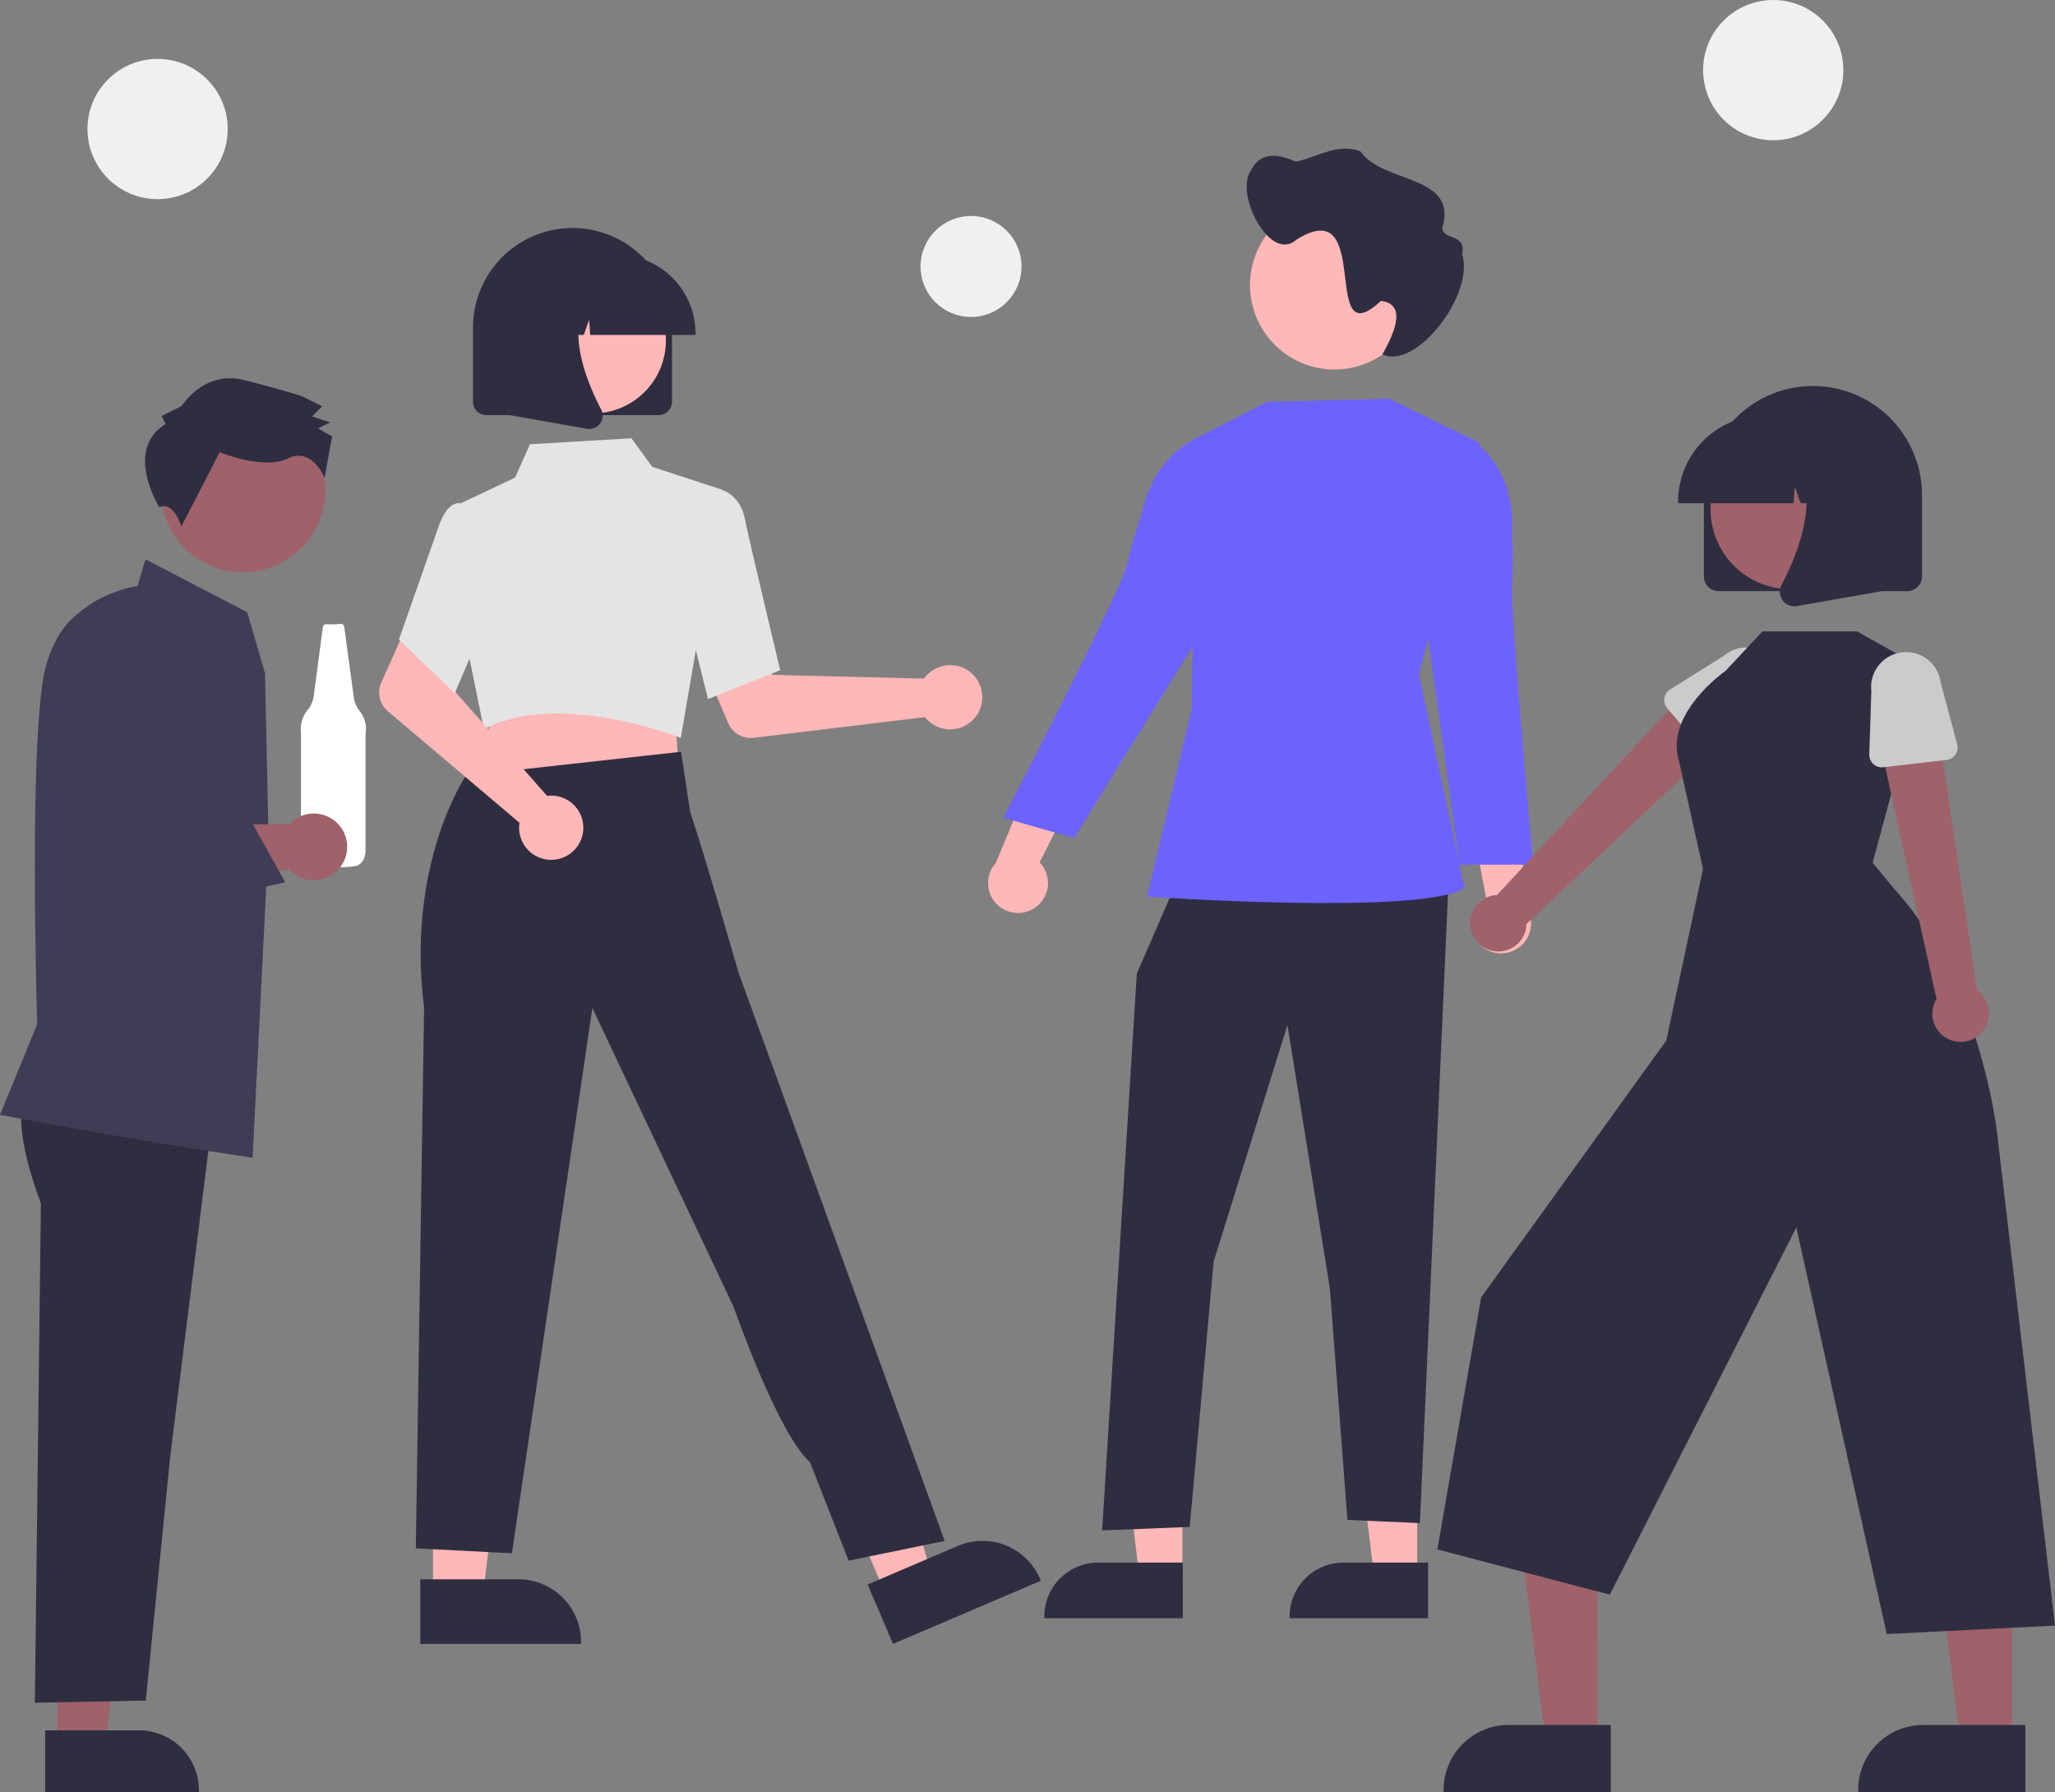 <svg xmlns="http://www.w3.org/2000/svg" width="613.964" height="535.424" viewBox="0 0 613.964 535.424">
  <rect x="0" y="0" width="613.964" height="535.424" fill="#808080" stroke="none"/>
  <g id="Group_7" data-name="Group 7" transform="translate(-193.198 -262.032)">
    <path id="Path_203" data-name="Path 203" d="M352.882,352.959a28.076,28.076,0,0,1-4.324.1.943.943,0,0,0-1.038.818l-2.758,20.687a8.4,8.4,0,0,1-1.779,4.1,8.932,8.932,0,0,0-2.011,6.826v35.14s-.178,4.685,3.422,4.685a52.042,52.042,0,0,0,12.977,0s2.882-.546,2.882-4.869v-34.6a8.463,8.463,0,0,0-1.779-6.88,8.611,8.611,0,0,1-1.726-4.074l-2.865-21.119a.943.943,0,0,0-1-.812Z" transform="translate(-57.85 95.464)" fill="#fff"/>
    <path id="Path_206" data-name="Path 206" d="M20.432,611.812h14.25l6.78-54.966H20.429Z" transform="translate(189.888 171.83)" fill="#9f616a"/>
    <path id="Path_207" data-name="Path 207" d="M249.773,747.425h28.065a17.885,17.885,0,0,1,17.885,17.883v.582l-45.949,0Z" transform="translate(-43.088 31.565)" fill="#2f2e41"/>
    <path id="Path_208" data-name="Path 208" d="M243.063,518.7s-6.176,6.981,4.05,34.2l-1.8,149.219,33.141-.646,7.285-72.788L299,522.464Z" transform="translate(-41.702 68.615)" fill="#2f2e41"/>
    <path id="Path_209" data-name="Path 209" d="M309.147,508.757l-.363-.055c-42.4-6.466-74.39-12.665-74.708-12.727l-.4-.077,11.114-27.032c-.088-2.825-2.494-82.145,2.112-104.934,4.458-22.061,25.474-25.677,27.868-26.017l2.4-7.967,30.379,15.808,5.3,18.235,1.076,49.978Z" transform="translate(-40.481 99.191)" fill="#3f3d56"/>
    <path id="Path_210" data-name="Path 210" d="M330.675,420.571a9.915,9.915,0,0,0-7.285,3.187l-51.061,0-18.7,3.981,3.071,23.685,66.535-14.309a9.948,9.948,0,1,0,7.443-16.543Z" transform="translate(-43.712 84.511)" fill="#9f616a"/>
    <circle id="Ellipse_128" data-name="Ellipse 128" cx="24.609" cy="24.609" r="24.609" transform="translate(232.414 418.171) rotate(-61.337)" fill="#9f616a"/>
    <path id="Path_211" data-name="Path 211" d="M291.525,279.058l-1.193-2.4,6-2.983s6.622-10.775,18.606-7.747,17.375,4.84,17.375,4.84l5.988,3.013-3.005,2.99,5.391,1.812-3.6,1.79,4.191,2.409-2.256,12.348s-3.747-9.366-10.951-5.787-20.38-1.85-20.38-1.85l-11.448,22.155s-2.362-7.766-6.572-5.7C289.672,303.952,278.915,286.82,291.525,279.058Z" transform="translate(-48.859 109.648)" fill="#2f2e41"/>
    <path id="Path_212" data-name="Path 212" d="M256.278,443.4l-5.839-17.37-1.413-57.9,2.488-8.215a22.952,22.952,0,1,1,43.349,15L281.527,409.08l.678,1.316,28.892-.234,10.263,18.473Z" transform="translate(-42.967 96.978)" fill="#3f3d56"/>
    <path id="Path_213" data-name="Path 213" d="M599.924,446.093a8.892,8.892,0,0,0,1.421-13.561l14.241-28.21-16.312,1.892-11.023,26.5a8.941,8.941,0,0,0,11.673,13.38Z" transform="translate(-97.543 87.143)" fill="#ffb7b7"/>
    <path id="Path_214" data-name="Path 214" d="M501.579,552.505H488.744L482.638,503l18.942,0Z" transform="translate(115.017 180.553)" fill="#ffb7b7"/>
    <path id="Path_215" data-name="Path 215" d="M734.825,704.245l-41.384,0v-.523a16.109,16.109,0,0,1,16.107-16.108h25.278Z" transform="translate(-114.956 41.254)" fill="#2f2e41"/>
    <path id="Path_216" data-name="Path 216" d="M417.879,552.505H405.044L398.938,503l18.943,0Z" transform="translate(128.575 180.553)" fill="#ffb7b7"/>
    <path id="Path_217" data-name="Path 217" d="M647.377,704.245l-41.384,0v-.523A16.109,16.109,0,0,1,622.1,687.612h25.278Z" transform="translate(-100.791 41.254)" fill="#2f2e41"/>
    <path id="Path_218" data-name="Path 218" d="M415.854,312.572l-12.563,28.942L392.928,507.864l26.172-1.047,7.148-79.3L448.3,356.888l12.677,78.741,5.235,69.1,21.656.938,8.63-193.089Z" transform="translate(129.548 211.399)" fill="#2f2e41"/>
    <path id="Path_219" data-name="Path 219" d="M714.925,272.694l-36.411.911-21.377,10.974-1.173,80.964-13.332,55.9s83.3,5.733,94.818-2.642l-13.609-63.86,18.253-69.015Z" transform="translate(-106.726 108.465)" fill="#6c63ff"/>
    <path id="Path_220" data-name="Path 220" d="M654.464,288.035l-3.389-2.289s-14.043,4.209-18.193,22.933c0,0-3.176,9.394-4.57,15.853-1.6,7.408-36.894,75.456-36.894,75.456l21.132,6.062L651.292,343.4Z" transform="translate(-98.43 106.351)" fill="#6c63ff"/>
    <path id="Path_221" data-name="Path 221" d="M759.955,457.96a8.892,8.892,0,0,1,2.374-13.427l-5.91-31.043,15.158,6.317,3.289,28.51a8.941,8.941,0,0,1-14.91,9.643Z" transform="translate(-125.158 85.658)" fill="#ffb7b7"/>
    <path id="Path_222" data-name="Path 222" d="M752.839,289.391l3.889-1.266s12.338,7.918,11.164,27.061c0,0,.462,9.906.021,16.5-.506,7.562,6.281,82.7,6.281,82.7H752.209l-9.422-68.048Z" transform="translate(-122.95 105.966)" fill="#6c63ff"/>
    <path id="Path_223" data-name="Path 223" d="M729.807,227.281a25.24,25.24,0,1,1-25.24-25.24h0a25.178,25.178,0,0,1,25.24,25.115Q729.807,227.219,729.807,227.281Z" transform="translate(-112.67 119.91)" fill="#ffb7b7"/>
    <path id="Path_224" data-name="Path 224" d="M679.217,190.382c2.957-6.358,8.679-5.1,13.683-2.946,6.337-1.406,12.364-5.614,19.192-3.125,6.726,9.782,29.307,6.9,24.5,22.83-.006,3.816,7.181,1.595,5.926,7.845,3.807,12.028-13.742,34.807-23.817,30.01,2.492-4.567,8.184-14.939-.449-15.967-18.571,17.28-1.916-32.9-25.25-18.31C685.278,217.788,674.7,197.454,679.217,190.382Z" transform="translate(-112.477 122.907)" fill="#2f2e41"/>
    <path id="Path_225" data-name="Path 225" d="M764.592,454.276a8.388,8.388,0,0,0,10.039-8.04l63.377-59.652-14.26-11.375-57.921,62.363a8.433,8.433,0,0,0-1.235,16.7Z" transform="translate(-125.376 91.859)" fill="#9f616a"/>
    <path id="Path_226" data-name="Path 226" d="M840.244,393.987l-12.33-14.45a3.761,3.761,0,0,1,.865-5.629l16.052-10.049a10.445,10.445,0,0,1,13.513,15.931l-12.405,14.228a3.761,3.761,0,0,1-5.695-.031Z" transform="translate(-136.594 94.099)" fill="#cbcbcb"/>
    <path id="Path_227" data-name="Path 227" d="M565.138,609.444h-15.5l-7.372-59.768h22.87Z" transform="translate(105.357 172.992)" fill="#9f616a"/>
    <path id="Path_228" data-name="Path 228" d="M798.294,765.579l-49.964,0v-.632A19.448,19.448,0,0,1,767.776,745.5h30.519Z" transform="translate(-123.848 31.877)" fill="#2f2e41"/>
    <path id="Path_229" data-name="Path 229" d="M712.945,609.444H697.45l-7.372-59.768h22.87Z" transform="translate(81.414 172.992)" fill="#9f616a"/>
    <path id="Path_230" data-name="Path 230" d="M946.1,765.579l-49.964,0v-.632A19.448,19.448,0,0,1,915.584,745.5H946.1Z" transform="translate(-147.791 31.877)" fill="#2f2e41"/>
    <path id="Path_231" data-name="Path 231" d="M876.168,424.74l15.619-57.708-20.263-11.39H843.241l-11,11.769s-18.379,12.788-13.931,26.956l7.176,32.271L814.51,477.892l-55.3,76.691-13.091,75.331,51.531,13.509L853.372,533.7,880.39,655.192l50.262-2.528-17.32-147.308s-4.937-44.875-30.817-72.895Z" transform="translate(-123.49 95.029)" fill="#2f2e41"/>
    <path id="Path_232" data-name="Path 232" d="M933.886,480.744a8.388,8.388,0,0,0-1.075-12.817l-12.119-81.76L903.3,391.659,920.71,470.4a8.433,8.433,0,0,0,13.176,10.341Z" transform="translate(-148.95 90.084)" fill="#9f616a"/>
    <path id="Path_233" data-name="Path 233" d="M923.171,395.25l-18.87,2.176a3.761,3.761,0,0,1-4.19-3.857l.611-18.928a10.445,10.445,0,1,1,20.76-2.332l4.891,18.232a3.761,3.761,0,0,1-3.2,4.71Z" transform="translate(-148.434 93.832)" fill="#cbcbcb"/>
    <path id="Path_234" data-name="Path 234" d="M841.146,325.06V300.745a32.582,32.582,0,1,1,65.164,0V325.06a4.382,4.382,0,0,1-4.377,4.377h-56.41A4.382,4.382,0,0,1,841.146,325.06Z" transform="translate(-138.883 109.199)" fill="#2f2e41"/>
    <circle id="Ellipse_129" data-name="Ellipse 129" cx="23.888" cy="23.888" r="23.888" transform="translate(695.729 404.679) rotate(-28.663)" fill="#9f616a"/>
    <path id="Path_235" data-name="Path 235" d="M831.948,304.383a25.8,25.8,0,0,1,25.774-25.774h4.863a25.8,25.8,0,0,1,25.773,25.774v.486H878.081l-3.505-9.815-.7,9.815h-5.311l-1.768-4.952-.354,4.952H831.948Z" transform="translate(-137.393 107.507)" fill="#2f2e41"/>
    <path id="Path_236" data-name="Path 236" d="M869.068,335.949a4.312,4.312,0,0,1-.343-4.578c5.153-9.8,12.369-27.914,2.791-39.083l-.688-.8h27.8v41.744l-25.258,4.456a4.467,4.467,0,0,1-.775.068,4.359,4.359,0,0,1-3.532-1.8Z" transform="translate(-143.269 105.421)" fill="#2f2e41"/>
    <path id="Path_237" data-name="Path 237" d="M551.294,369.213a9.632,9.632,0,0,0-.967,1.166l-45.3-1.108-5.285-9.657-15.617,6.071,7.695,18.006a7.31,7.31,0,0,0,7.6,4.385l51.183-6.183a9.592,9.592,0,1,0,.7-12.678Z" transform="translate(-81.05 94.386)" fill="#ffb7b7"/>
    <path id="Path_238" data-name="Path 238" d="M154.374,557.73h14.9l7.086-57.455H154.371Z" transform="translate(168.192 180.994)" fill="#ffb7b7"/>
    <path id="Path_239" data-name="Path 239" d="M383.519,693.572h29.336a18.7,18.7,0,0,1,18.695,18.693v.609l-48.03,0Z" transform="translate(-64.753 40.289)" fill="#2f2e41"/>
    <path id="Path_240" data-name="Path 240" d="M311.415,556.558l13.7-5.852-16.054-55.621-20.216,8.637Z" transform="translate(146.409 181.834)" fill="#ffb7b7"/>
    <path id="Path_241" data-name="Path 241" d="M543.007,692.905l26.976-11.525h0a18.7,18.7,0,0,1,24.535,9.848l.239.559L550.59,710.656Z" transform="translate(-90.588 42.508)" fill="#2f2e41"/>
    <path id="Path_242" data-name="Path 242" d="M228.527,254.965l1.077,17.455-31.485,3.37-32.946,3.526,9.7-26.5Z" transform="translate(166.442 221.08)" fill="#ffb7b7"/>
    <path id="Path_243" data-name="Path 243" d="M463.18,376.125c-.357-.14-35.92-13.974-57.764-2.662l-.537.278-4.358-21.45-2.483-46.116,16.158-7.635,4.449-9.965,30.3-1.793,6.227,8.54,21.2,6.948L463.7,376.332Z" transform="translate(-67.105 106.183)" fill="#e4e4e4"/>
    <path id="Path_244" data-name="Path 244" d="M477.1,337.528l3.748-29.45,8.534-2.6.144.053c.2.072,4.835,1.848,6.1,8.269,1.219,6.163,10.4,44.518,10.489,44.9l.092.384-21.565,8.628Z" transform="translate(-79.912 103.154)" fill="#e4e4e4"/>
    <path id="Path_245" data-name="Path 245" d="M511.224,640.217l28.706-5.888-45.88-126.6-15.7-43.182s-9.959-34.623-14.459-48.021l-2.715-17.978-64.282,7.115s-17.954,26.367-12.5,69.343l-2.467,161.531,28.706,1.472L434.675,475.1l42.2,89.307s13.3,38.111,22.817,46.371Z" transform="translate(-64.495 88.079)" fill="#2f2e41"/>
    <path id="Path_246" data-name="Path 246" d="M420.554,404.207a9.612,9.612,0,0,0-1.512.083l-29.989-33.974,3.488-10.442-15.07-7.324L369.5,370.435a7.31,7.31,0,0,0,1.951,8.553l39.334,33.329a9.592,9.592,0,1,0,9.77-8.11Z" transform="translate(-62.38 95.529)" fill="#ffb7b7"/>
    <path id="Path_247" data-name="Path 247" d="M375.9,350.676l11.724-33.394c1.318-3.937,2.969-6.328,4.907-7.108a3.028,3.028,0,0,1,2.433-.023l5.257,6.642,4.879,20.5-12.51,29.426Z" transform="translate(-63.518 102.437)" fill="#e4e4e4"/>
    <path id="Path_248" data-name="Path 248" d="M457.775,267.73H406.308a4,4,0,0,1-3.993-3.993V241.553a29.727,29.727,0,1,1,59.454,0v22.184a4,4,0,0,1-3.993,3.993Z" transform="translate(-67.798 118.325)" fill="#2f2e41"/>
    <circle id="Ellipse_130" data-name="Ellipse 130" cx="21.795" cy="21.795" r="21.795" transform="translate(348.558 341.949)" fill="#ffb7b7"/>
    <path id="Path_249" data-name="Path 249" d="M471.7,245.315H440.233l-.323-4.518-1.614,4.518h-4.846l-.64-8.955-3.2,8.955h-9.377v-.444a23.542,23.542,0,0,1,23.515-23.515h4.437A23.542,23.542,0,0,1,471.7,244.871Z" transform="translate(-70.701 116.781)" fill="#2f2e41"/>
    <path id="Path_250" data-name="Path 250" d="M439.2,275.318a4.082,4.082,0,0,1-.707-.062l-23.045-4.066V233.1h25.368l-.628.732c-8.738,10.191-2.155,26.715,2.547,35.658a3.934,3.934,0,0,1-.313,4.177A3.977,3.977,0,0,1,439.2,275.318Z" transform="translate(-69.925 114.878)" fill="#2f2e41"/>
    <circle id="Ellipse_131" data-name="Ellipse 131" cx="20.95" cy="20.95" r="20.95" transform="translate(219.333 279.63)" fill="#f0f0f0"/>
    <circle id="Ellipse_132" data-name="Ellipse 132" cx="20.95" cy="20.95" r="20.95" transform="translate(702.029 262.032)" fill="#f0f0f0"/>
    <circle id="Ellipse_133" data-name="Ellipse 133" cx="15.084" cy="15.084" r="15.084" transform="translate(468.223 326.559)" fill="#f0f0f0"/>
  </g>
</svg>
